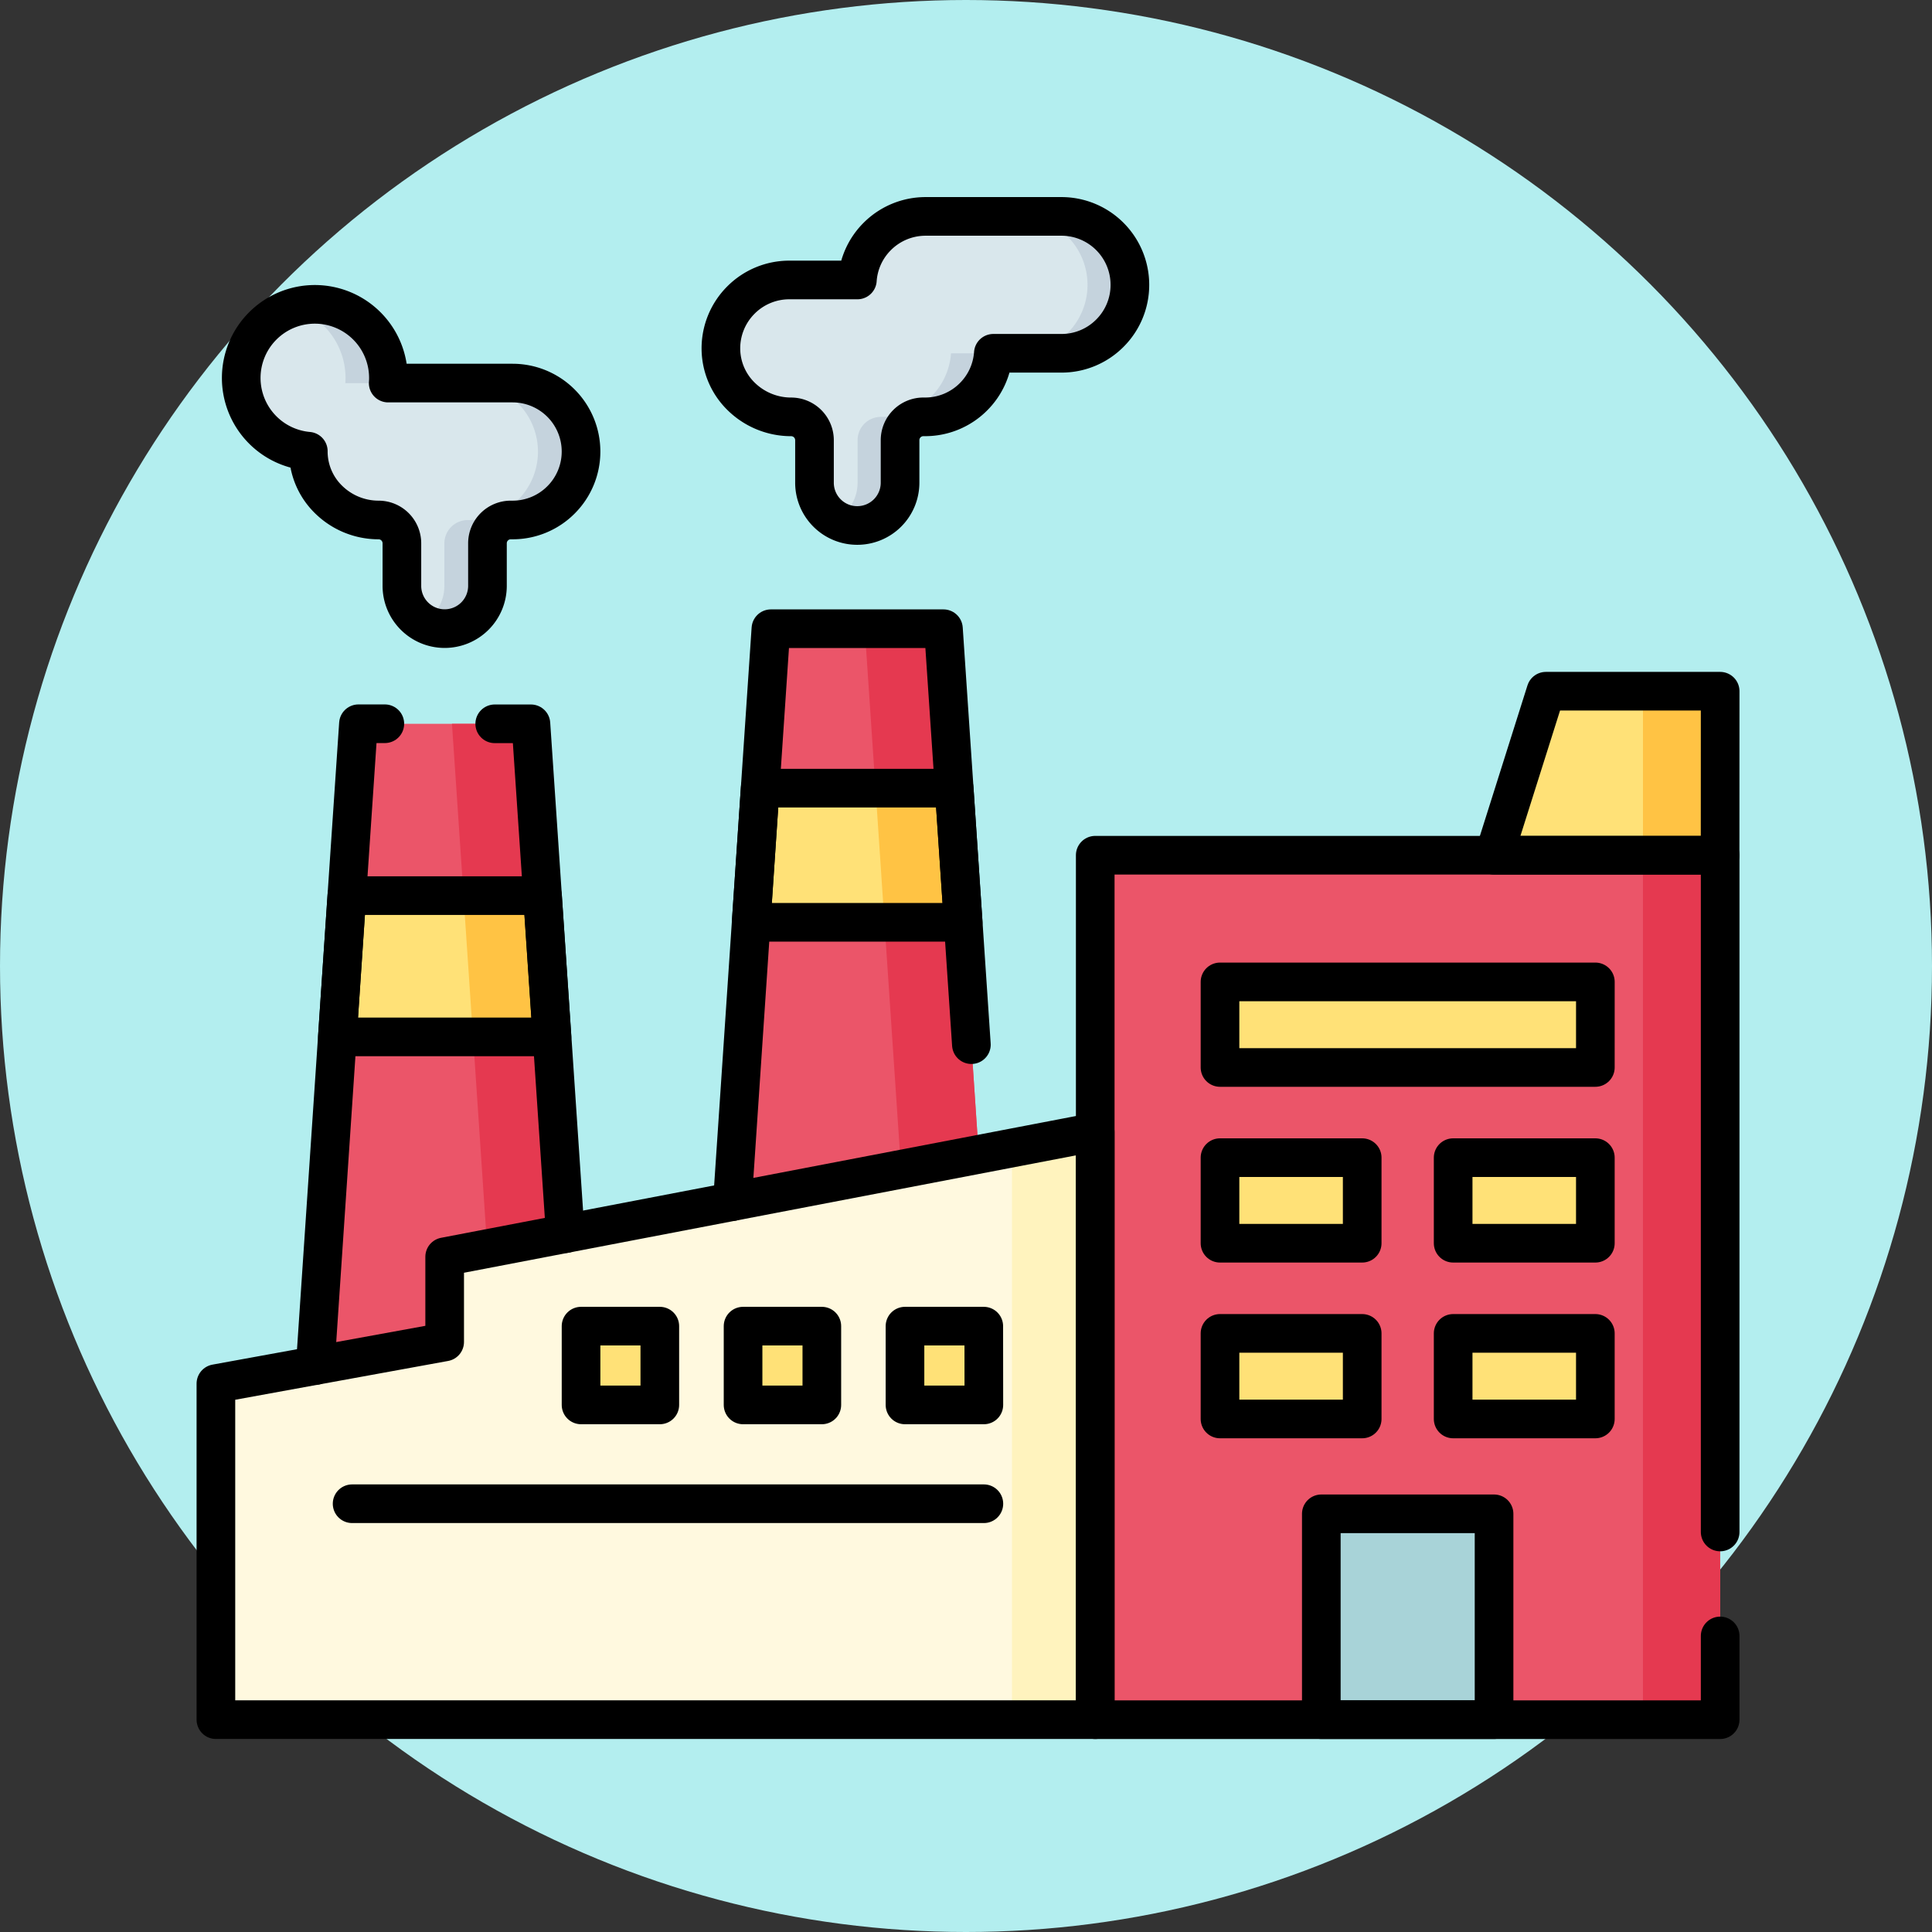 <svg xmlns="http://www.w3.org/2000/svg" xmlns:xlink="http://www.w3.org/1999/xlink" width="100" height="100" viewBox="0 0 100 100">
  <rect x="0" y="0" width="100" height="100" fill="#333333" stroke="none"/>
  <defs>
    <clipPath id="clip-path">
      <path id="path4978" d="M0-682.665H80.209v80.209H0Z" transform="translate(0 682.665)"/>
    </clipPath>
  </defs>
  <g id="Grupo_893563" data-name="Grupo 893563" transform="translate(-220 -2103)">
    <circle id="Elipse_4712" data-name="Elipse 4712" cx="50" cy="50" r="50" transform="translate(220 2103)" fill="#b3eeef"/>
    <g id="g4956" transform="translate(230 2795.665)">
      <g id="g4958" transform="translate(5.958 -655.201)">
        <path id="path4960" d="M-106.029-289.834h-14.116l1.5-22.381.491-7.313.6-8.893h8.931l.6,8.893.493,7.313Z" transform="translate(120.145 328.422)" fill="#eb5569"/>
      </g>
      <g id="g4962" transform="translate(13.393 -655.201)">
        <path id="path4964" d="M-50.185-289.838h-4.089l-1.5-22.382-.492-7.313-.6-8.893h4.089l.6,8.893.492,7.313Z" transform="translate(56.867 328.426)" fill="#e53950"/>
      </g>
      <g id="g4966" transform="translate(27.31 -660.123)">
        <path id="path4968" d="M-106.016-289.848H-120.13l1.571-23.393.466-6.945.555-8.252h8.931l.555,8.252.466,6.945Z" transform="translate(120.13 328.438)" fill="#eb5569"/>
      </g>
      <g id="g4970" transform="translate(34.759 -660.123)">
        <path id="path4972" d="M-50.067-289.85h-4.073l-1.573-23.392-.465-6.945-.555-8.253h4.073l.555,8.253.465,6.945Z" transform="translate(56.733 328.439)" fill="#e53950"/>
      </g>
      <g id="g4974" transform="translate(0 -682.665)">
        <g id="g4976" clip-path="url(#clip-path)">
          <g id="g4982" transform="translate(27.31 1.2)">
            <path id="path4984" d="M-159.032-26.613a3.526,3.526,0,0,1-1.038,2.505,3.526,3.526,0,0,1-2.505,1.038H-166.1a3.523,3.523,0,0,1-1.028,2.252,3.532,3.532,0,0,1-2.5,1.038h-.092a1.207,1.207,0,0,0-1.208,1.208v2.2a2.215,2.215,0,0,1-2.215,2.215,2.206,2.206,0,0,1-1.566-.648,2.21,2.21,0,0,1-.648-1.566v-2.2a1.209,1.209,0,0,0-1.21-1.208,3.69,3.69,0,0,1-2.541-1.015,3.48,3.48,0,0,1-1.093-2.482,3.533,3.533,0,0,1,1.038-2.551,3.532,3.532,0,0,1,2.5-1.038h3.526a3.523,3.523,0,0,1,1.028-2.252,3.532,3.532,0,0,1,2.505-1.038h7.028a3.543,3.543,0,0,1,3.543,3.543" transform="translate(180.205 30.156)" fill="#d9e7ec"/>
          </g>
          <g id="g4986" transform="translate(33.271 8.287)">
            <path id="path4988" d="M-44.7,0h2.193a3.529,3.529,0,0,1-1.028,2.251,3.533,3.533,0,0,1-2.5,1.039h-.092A1.206,1.206,0,0,0-47.341,4.5V6.7a2.215,2.215,0,0,1-2.215,2.215,2.182,2.182,0,0,1-1.1-.292A2.21,2.21,0,0,0-49.535,6.7V4.5A1.206,1.206,0,0,1-48.327,3.29h.092a3.534,3.534,0,0,0,2.5-1.039A3.53,3.53,0,0,0-44.7,0" transform="translate(50.653)" fill="#c5d3dd"/>
          </g>
          <g id="g4990" transform="translate(42.746 1.2)">
            <path id="path4992" d="M-43.09-26.616a3.521,3.521,0,0,1-1.039,2.5,3.525,3.525,0,0,1-2.5,1.039h-2.193a3.525,3.525,0,0,0,2.5-1.039,3.521,3.521,0,0,0,1.039-2.5,3.543,3.543,0,0,0-3.544-3.544h2.193a3.543,3.543,0,0,1,3.544,3.544" transform="translate(48.827 30.16)" fill="#c5d3dd"/>
          </g>
          <g id="g4994" transform="translate(2.486 5.757)">
            <path id="path4996" d="M-132.11-57.22a3.532,3.532,0,0,1-1.038,2.5,3.532,3.532,0,0,1-2.505,1.038h-.092a1.207,1.207,0,0,0-1.208,1.208v2.2a2.215,2.215,0,0,1-2.215,2.215,2.208,2.208,0,0,1-1.566-.649,2.209,2.209,0,0,1-.648-1.566v-2.2a1.208,1.208,0,0,0-1.208-1.208,3.687,3.687,0,0,1-2.541-1.015,3.476,3.476,0,0,1-1.095-2.482v-.062a3.807,3.807,0,0,1-3.472-3.793,3.81,3.81,0,0,1,3.809-3.809,3.81,3.81,0,0,1,3.809,3.809q0,.133-.011.266h6.438a3.543,3.543,0,0,1,3.543,3.543" transform="translate(149.698 64.839)" fill="#d9e7ec"/>
          </g>
          <g id="g4998" transform="translate(5.185 5.757)">
            <path id="path5000" d="M-36.947-28.617c0,.088,0,.177-.011.265h-2.22c.006-.088.011-.177.011-.265a3.814,3.814,0,0,0-2.7-3.646,3.82,3.82,0,0,1,1.109-.164,3.81,3.81,0,0,1,3.81,3.81" transform="translate(41.867 32.427)" fill="#c5d3dd"/>
          </g>
          <g id="g5002" transform="translate(11.906 9.832)">
            <path id="path5004" d="M-61.352-26.616a3.533,3.533,0,0,1-1.037,2.5,3.537,3.537,0,0,1-2.5,1.039h-.092A1.208,1.208,0,0,0-66.2-21.865v2.2a2.214,2.214,0,0,1-2.214,2.214,2.192,2.192,0,0,1-1.111-.3,2.212,2.212,0,0,0,1.1-1.915v-2.2a1.208,1.208,0,0,1,1.209-1.208h.091a3.538,3.538,0,0,0,2.507-1.039,3.533,3.533,0,0,0,1.037-2.5,3.543,3.543,0,0,0-3.544-3.544h2.221a3.543,3.543,0,0,1,3.542,3.544" transform="translate(69.52 30.16)" fill="#c5d3dd"/>
          </g>
          <g id="g5006" transform="translate(7.462 36.357)">
            <path id="path5008" d="M-83.433-54.931H-94.541l.491-7.313h10.125Z" transform="translate(94.541 62.244)" fill="#ffe177"/>
          </g>
          <g id="g5010" transform="translate(13.99 36.357)">
            <path id="path5012" d="M-34.406-54.927h-4.089l-.492-7.313H-34.9Z" transform="translate(38.987 62.24)" fill="#ffc344"/>
          </g>
          <g id="g5014" transform="translate(28.881 30.794)">
            <path id="path5016" d="M-82.409-52.162H-93.381l.466-6.945h10.04Z" transform="translate(93.381 59.107)" fill="#ffe177"/>
          </g>
          <g id="g5018" transform="translate(35.314 30.794)">
            <path id="path5020" d="M-34.088-52.162h-4.073l-.465-6.945h4.073Z" transform="translate(38.627 59.107)" fill="#ffc344"/>
          </g>
          <path id="path5022" d="M429.71-346.277H397.364v-44.742H429.71Z" transform="translate(-350.676 425.286)" fill="#eb5569"/>
          <path id="path5024" d="M642.66-346.281h-3.995v-44.743h3.995Z" transform="translate(-563.626 425.29)" fill="#e53950"/>
          <g id="g5026" transform="translate(1.175 48.592)">
            <path id="path5028" d="M-341.851,0V30.417h-45.513V13.025l11.841-2.158V6.459Z" transform="translate(387.364)" fill="#fff9df"/>
          </g>
          <g id="g5030" transform="translate(42.379 48.592)">
            <path id="path5032" d="M-32.358,0V30.417h-4.308V.827Z" transform="translate(36.667)" fill="#fff3be"/>
          </g>
          <path id="path5034" d="M505.907-90.235h-8.941v-10.654h8.941Z" transform="translate(-438.575 169.244)" fill="#a8d3d8"/>
          <path id="path5036" d="M471.762-330.794H452.334v-4.429h19.429Z" transform="translate(-399.187 376.046)" fill="#ffe177"/>
          <path id="path5038" d="M459.695-253.365h-7.36v-4.429h7.36Z" transform="translate(-399.188 307.714)" fill="#ffe177"/>
          <path id="path5040" d="M562.413-253.365h-7.36v-4.429h7.36Z" transform="translate(-489.838 307.714)" fill="#ffe177"/>
          <path id="path5042" d="M459.695-175.939h-7.36v-4.429h7.36Z" transform="translate(-399.188 239.384)" fill="#ffe177"/>
          <path id="path5044" d="M562.413-175.939h-7.36v-4.429h7.36Z" transform="translate(-489.838 239.384)" fill="#ffe177"/>
          <g id="g5046" transform="translate(67.332 25.777)">
            <path id="path5048" d="M-87.9-63.766H-99.6l2.683-8.49h9.02Z" transform="translate(99.6 72.256)" fill="#ffe177"/>
          </g>
          <path id="path5050" d="M642.66-454.79h-3.995v-8.489h3.995Z" transform="translate(-563.626 489.055)" fill="#ffc344"/>
          <path id="path5052" d="M174.933-179.49h-4.077v-4.077h4.077Z" transform="translate(-150.781 242.208)" fill="#ffe177"/>
          <path id="path5054" d="M246.309-179.49h-4.077v-4.077h4.077Z" transform="translate(-213.771 242.208)" fill="#ffe177"/>
          <path id="path5056" d="M317.682-179.49H313.6v-4.077h4.078Z" transform="translate(-276.758 242.208)" fill="#ffe177"/>
          <g id="g5058" transform="translate(46.688 34.266)">
            <path id="path5060" d="M-242.954-303.5v4.335H-275.3V-343.91h32.346v35.029" transform="translate(275.301 343.91)" fill="none" stroke="#000" stroke-linecap="round" stroke-linejoin="round" stroke-miterlimit="10" stroke-width="2"/>
          </g>
          <g id="g5062" transform="translate(1.175 48.592)">
            <path id="path5064" d="M-341.851,0V30.417h-45.513V13.025l11.841-2.158V6.459Z" transform="translate(387.364)" fill="none" stroke="#000" stroke-linecap="round" stroke-linejoin="round" stroke-miterlimit="10" stroke-width="2"/>
          </g>
          <g id="g5066" transform="translate(15.607 27.464)">
            <path id="path5068" d="M0,0H1.874l.6,8.894.493,7.313.684,10.184" fill="none" stroke="#000" stroke-linecap="round" stroke-linejoin="round" stroke-miterlimit="10" stroke-width="2"/>
          </g>
          <g id="g5070" transform="translate(6.319 27.464)">
            <path id="path5072" d="M0-249.487,1.143-266.5l.491-7.313.6-8.893H3.6" transform="translate(0 282.703)" fill="none" stroke="#000" stroke-linecap="round" stroke-linejoin="round" stroke-miterlimit="10" stroke-width="2"/>
          </g>
          <g id="g5074" transform="translate(27.91 22.542)">
            <path id="path5076" d="M0-222.718l.971-14.455.466-6.945.555-8.252h8.931l.555,8.252.466,6.945.425,6.332" transform="translate(0 252.37)" fill="none" stroke="#000" stroke-linecap="round" stroke-linejoin="round" stroke-miterlimit="10" stroke-width="2"/>
          </g>
          <path id="path5078" d="M505.907-90.235h-8.941v-10.654h8.941Z" transform="translate(-438.575 169.244)" fill="none" stroke="#000" stroke-linecap="round" stroke-linejoin="round" stroke-miterlimit="10" stroke-width="2"/>
          <path id="path5080" d="M471.762-330.794H452.334v-4.429h19.429Z" transform="translate(-399.187 376.046)" fill="none" stroke="#000" stroke-linecap="round" stroke-linejoin="round" stroke-miterlimit="10" stroke-width="2"/>
          <path id="path5082" d="M459.695-253.365h-7.36v-4.429h7.36Z" transform="translate(-399.188 307.714)" fill="none" stroke="#000" stroke-linecap="round" stroke-linejoin="round" stroke-miterlimit="10" stroke-width="2"/>
          <path id="path5084" d="M562.413-253.365h-7.36v-4.429h7.36Z" transform="translate(-489.838 307.714)" fill="none" stroke="#000" stroke-linecap="round" stroke-linejoin="round" stroke-miterlimit="10" stroke-width="2"/>
          <path id="path5086" d="M459.695-175.939h-7.36v-4.429h7.36Z" transform="translate(-399.188 239.384)" fill="none" stroke="#000" stroke-linecap="round" stroke-linejoin="round" stroke-miterlimit="10" stroke-width="2"/>
          <path id="path5088" d="M562.413-175.939h-7.36v-4.429h7.36Z" transform="translate(-489.838 239.384)" fill="none" stroke="#000" stroke-linecap="round" stroke-linejoin="round" stroke-miterlimit="10" stroke-width="2"/>
          <g id="g5090" transform="translate(67.332 25.777)">
            <path id="path5092" d="M-87.9-63.766H-99.6l2.683-8.49h9.02Z" transform="translate(99.6 72.256)" fill="none" stroke="#000" stroke-linecap="round" stroke-linejoin="round" stroke-miterlimit="10" stroke-width="2"/>
          </g>
          <g id="g5094" transform="translate(27.31 1.2)">
            <path id="path5096" d="M-159.032-26.613a3.526,3.526,0,0,1-1.038,2.505,3.526,3.526,0,0,1-2.505,1.038H-166.1a3.523,3.523,0,0,1-1.028,2.252,3.532,3.532,0,0,1-2.5,1.038h-.092a1.207,1.207,0,0,0-1.208,1.208v2.2a2.215,2.215,0,0,1-2.215,2.215,2.206,2.206,0,0,1-1.566-.648,2.21,2.21,0,0,1-.648-1.566v-2.2a1.209,1.209,0,0,0-1.21-1.208,3.69,3.69,0,0,1-2.541-1.015,3.48,3.48,0,0,1-1.093-2.482,3.533,3.533,0,0,1,1.038-2.551,3.532,3.532,0,0,1,2.5-1.038h3.526a3.523,3.523,0,0,1,1.028-2.252,3.532,3.532,0,0,1,2.505-1.038h7.028A3.543,3.543,0,0,1-159.032-26.613Z" transform="translate(180.205 30.156)" fill="none" stroke="#000" stroke-linecap="round" stroke-linejoin="round" stroke-miterlimit="10" stroke-width="2"/>
          </g>
          <g id="g5098" transform="translate(2.486 5.757)">
            <path id="path5100" d="M-132.11-57.22a3.532,3.532,0,0,1-1.038,2.5,3.532,3.532,0,0,1-2.505,1.038h-.092a1.207,1.207,0,0,0-1.208,1.208v2.2a2.215,2.215,0,0,1-2.215,2.215,2.208,2.208,0,0,1-1.566-.649,2.209,2.209,0,0,1-.648-1.566v-2.2a1.208,1.208,0,0,0-1.208-1.208,3.687,3.687,0,0,1-2.541-1.015,3.476,3.476,0,0,1-1.095-2.482v-.062a3.807,3.807,0,0,1-3.472-3.793,3.81,3.81,0,0,1,3.809-3.809,3.81,3.81,0,0,1,3.809,3.809q0,.133-.011.266h6.438A3.543,3.543,0,0,1-132.11-57.22Z" transform="translate(149.698 64.839)" fill="none" stroke="#000" stroke-linecap="round" stroke-linejoin="round" stroke-miterlimit="10" stroke-width="2"/>
          </g>
          <g id="g5102" transform="translate(7.462 36.357)">
            <path id="path5104" d="M-83.433-54.931H-94.541l.491-7.313h10.125Z" transform="translate(94.541 62.244)" fill="none" stroke="#000" stroke-linecap="round" stroke-linejoin="round" stroke-miterlimit="10" stroke-width="2"/>
          </g>
          <g id="g5106" transform="translate(28.881 30.794)">
            <path id="path5108" d="M-82.409-52.162H-93.381l.466-6.945h10.04Z" transform="translate(93.381 59.107)" fill="none" stroke="#000" stroke-linecap="round" stroke-linejoin="round" stroke-miterlimit="10" stroke-width="2"/>
          </g>
          <path id="path5110" d="M174.933-179.49h-4.077v-4.077h4.077Z" transform="translate(-150.781 242.208)" fill="none" stroke="#000" stroke-linecap="round" stroke-linejoin="round" stroke-miterlimit="10" stroke-width="2"/>
          <path id="path5112" d="M246.309-179.49h-4.077v-4.077h4.077Z" transform="translate(-213.771 242.208)" fill="none" stroke="#000" stroke-linecap="round" stroke-linejoin="round" stroke-miterlimit="10" stroke-width="2"/>
          <path id="path5114" d="M317.682-179.49H313.6v-4.077h4.078Z" transform="translate(-276.758 242.208)" fill="none" stroke="#000" stroke-linecap="round" stroke-linejoin="round" stroke-miterlimit="10" stroke-width="2"/>
          <g id="g5116" transform="translate(8.225 67.833)">
            <path id="path5118" d="M0,0H32.7" fill="none" stroke="#000" stroke-linecap="round" stroke-linejoin="round" stroke-miterlimit="10" stroke-width="2"/>
          </g>
        </g>
      </g>
    </g>
  </g>
</svg>
